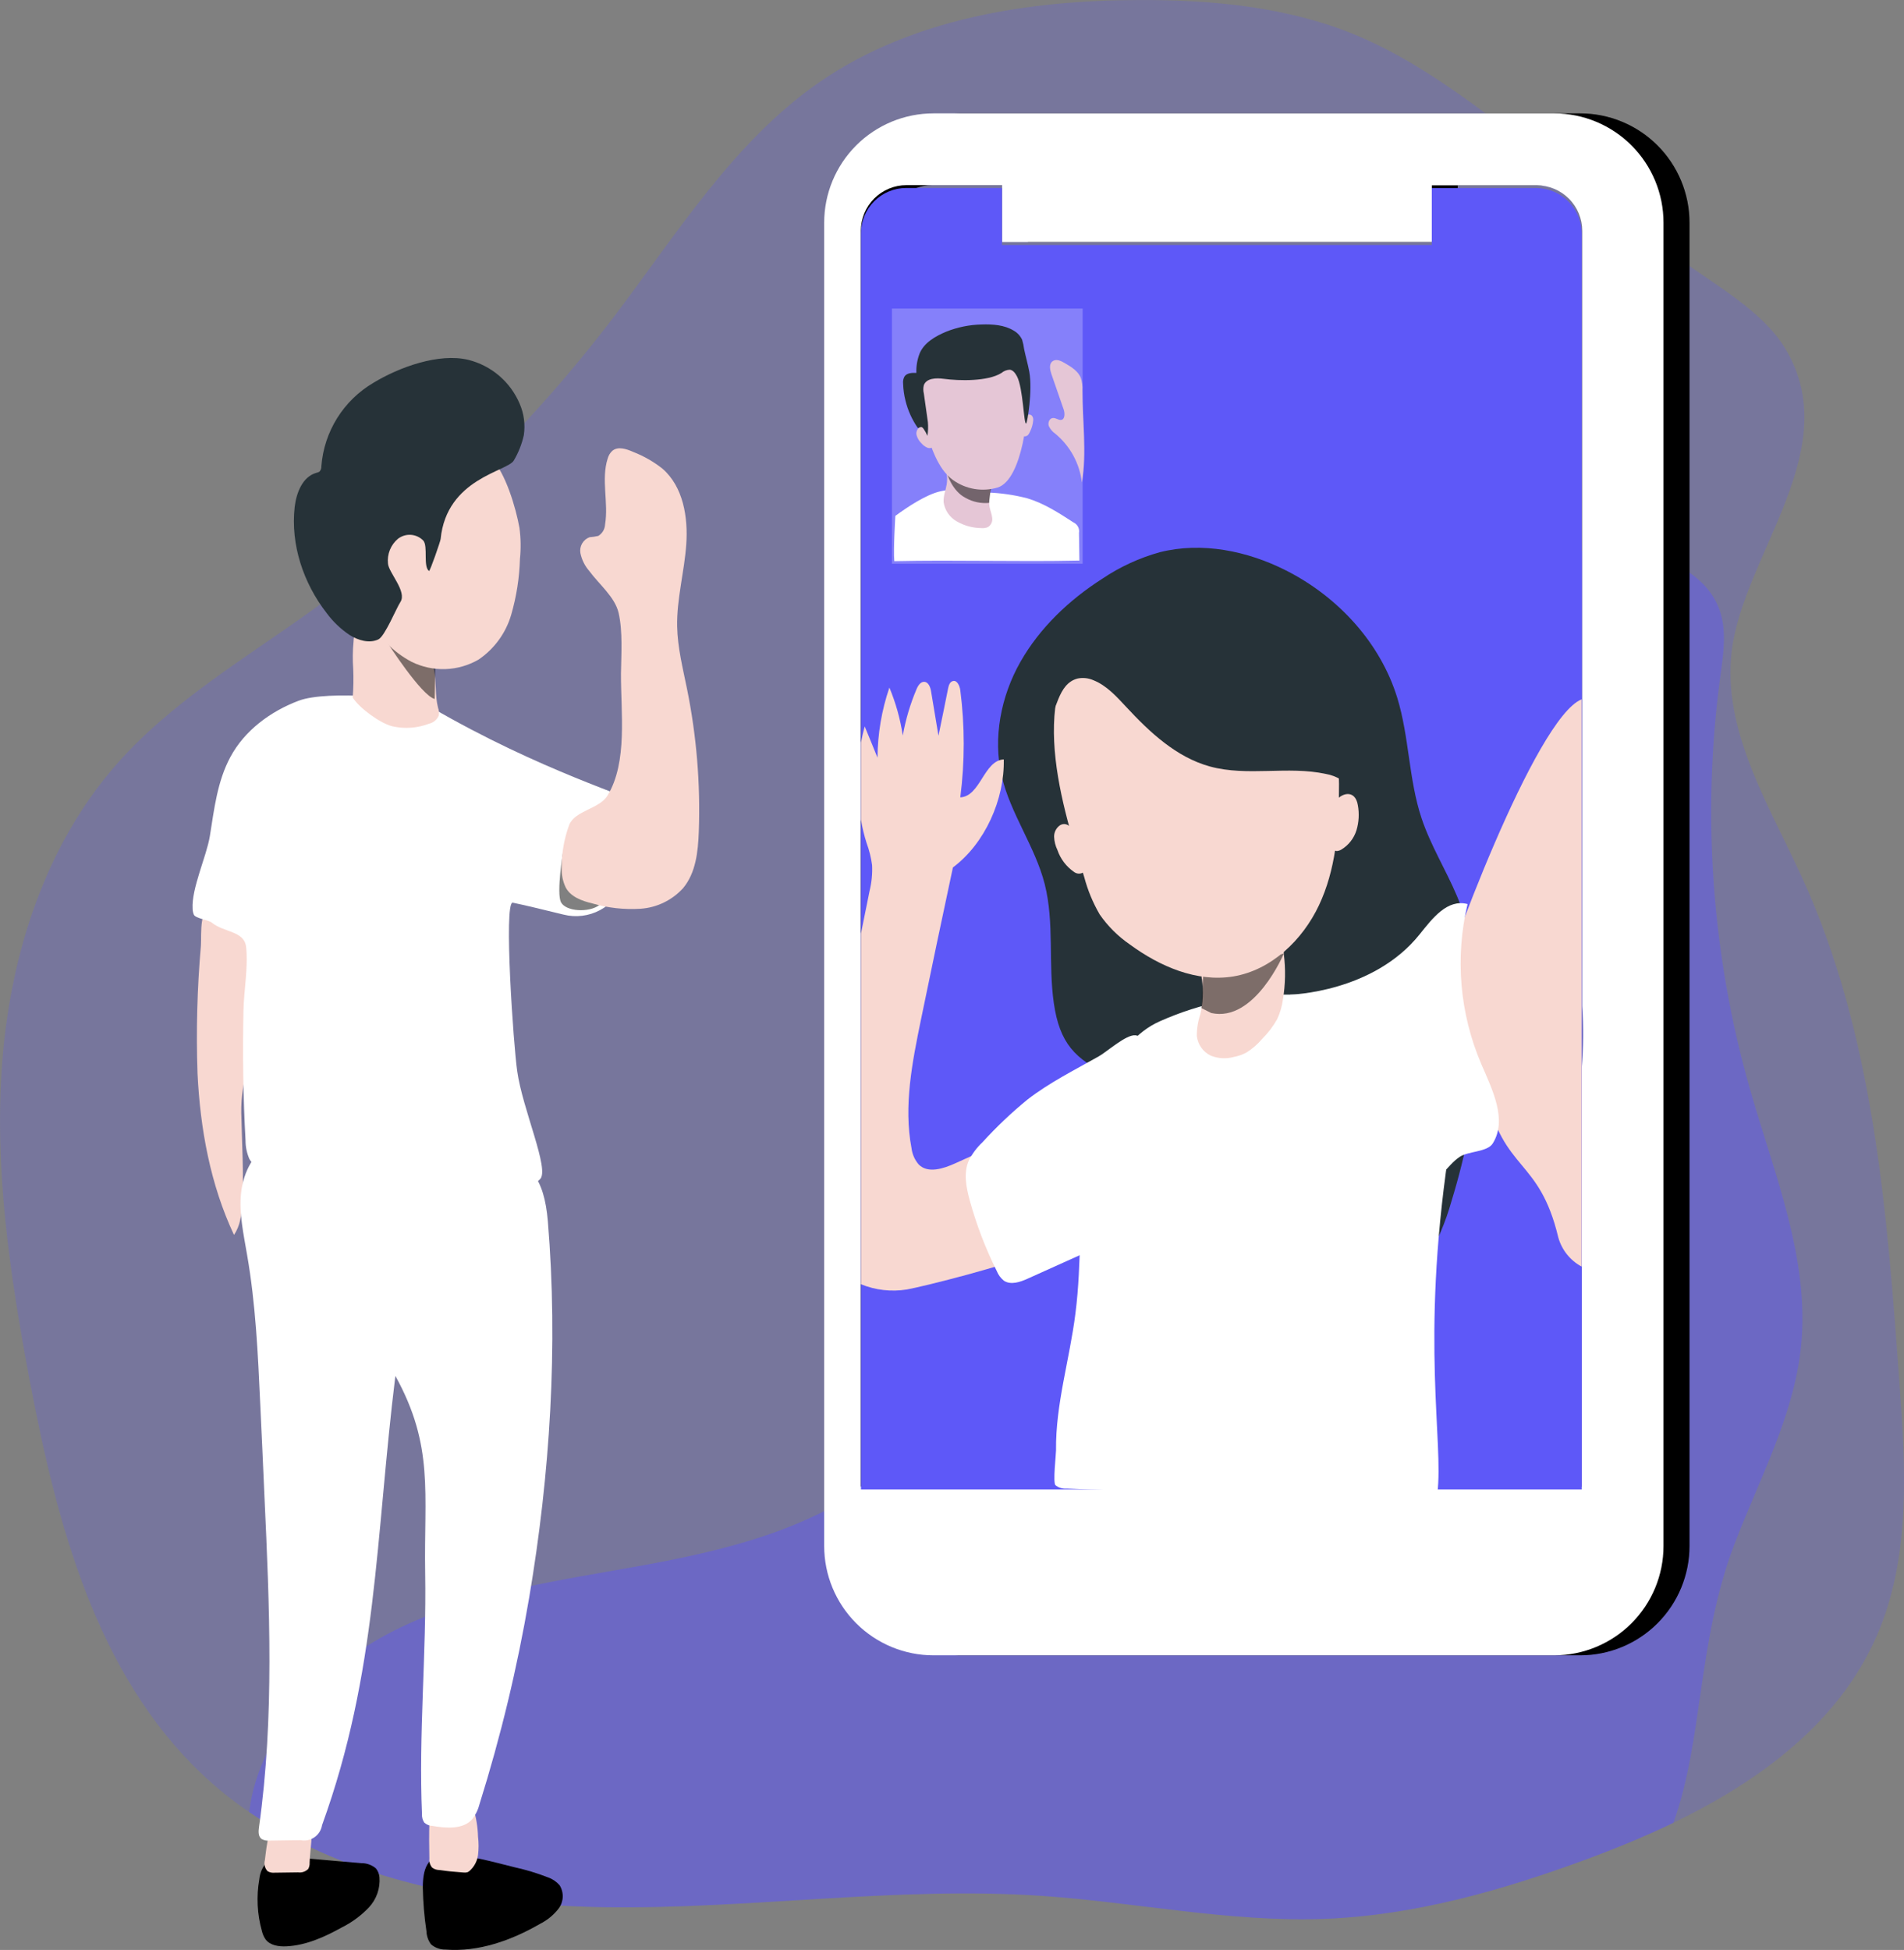 <svg width="459" height="470" viewBox="0 0 459 470" fill="none" xmlns="http://www.w3.org/2000/svg">
<rect x="0" y="0" width="459" height="470" fill="#808080" stroke="none"/>
<g clip-path="url(#clip0)">
<path opacity="0.24" d="M452.452 394.248C443.346 415.173 424.376 429.214 403.406 439.358C396.541 442.652 389.467 445.561 382.47 448.141C362.225 455.606 341.146 461.634 319.55 462.501C296.626 463.401 273.877 458.505 250.941 456.946C215.999 454.629 181.024 460.174 146.016 459.701C115.974 459.273 84.503 453.575 60.062 436.756C56.004 434.005 52.18 430.924 48.627 427.545C23.165 403.393 13.686 367.164 7.161 332.746C2.372 307.298 -1.473 281.4 0.57 255.589C2.613 229.779 10.94 203.804 28.032 184.295C41.136 169.353 58.547 159.045 74.727 147.451C102.454 127.638 127.06 103.793 147.73 76.706C163.108 56.506 176.828 34.055 197.798 19.618C219.888 4.5 247.678 0.076 274.492 0.01C292.265 -0.067 310.334 1.635 326.778 8.42C340.487 14.107 352.57 23.109 364.433 32.023C377.937 42.102 391.411 52.213 404.856 62.357C413.128 68.527 424.804 74.829 430.329 83.941C445.06 108.236 420.388 133.399 417.477 156.86C415.127 176.083 426.408 193.956 434.46 211.577C451.661 249.255 454.891 291.61 457.868 332.955C459.383 353.605 460.735 375.244 452.452 394.248Z" fill="#5E58F8"/>
<path opacity="0.44" d="M434.175 324.59C432.428 341.343 424.08 356.537 418.094 372.28C409.141 395.774 410.624 419.312 403.407 439.359C396.542 442.653 389.468 445.562 382.471 448.142C362.226 455.607 341.147 461.634 319.551 462.502C296.627 463.402 273.878 458.505 250.942 456.947C216 454.63 181.025 460.174 146.018 459.702C115.975 459.274 84.504 453.576 60.063 436.757C62.568 416.886 78.605 400.814 96.741 392.184C114.876 383.555 135.417 380.877 155.299 377.243C175.181 373.609 195.613 368.581 211.54 356.109C221.921 347.985 229.83 337.138 236.871 325.973C271.077 271.465 287.949 205.287 333.194 159.484C349.814 142.698 372.738 128.635 395.861 133.345C403.803 134.937 411.854 139.438 414.535 147.046C416.347 152.129 415.435 157.717 414.71 163.074C410.22 196.322 412.643 230.139 421.828 262.408C427.672 282.894 436.35 303.412 434.175 324.59Z" fill="#5E58F8"/>
<path d="M102.804 465.477C102.839 466.621 103.222 467.728 103.903 468.65C104.878 469.49 106.13 469.94 107.418 469.912C115.382 470.527 123.258 467.716 130.178 463.72C131.957 462.832 133.509 461.547 134.714 459.966C135.298 459.16 135.627 458.198 135.659 457.204C135.69 456.21 135.422 455.229 134.89 454.389C134.138 453.532 133.177 452.885 132.1 452.511C129.484 451.491 126.792 450.676 124.048 450.074C118.787 448.779 113.185 447.099 107.725 447.077C102.903 447.077 101.937 450.689 101.926 454.948C101.987 458.473 102.281 461.99 102.804 465.477Z" fill="black"/>
<path d="M64.446 448.702C63.345 449.867 62.664 451.366 62.513 452.961C61.78 457.116 61.994 461.383 63.139 465.444C63.304 466.163 63.602 466.844 64.018 467.453C65.116 468.924 67.203 469.22 69.038 469.133C73.794 468.902 78.265 466.871 82.417 464.566C84.823 463.367 87.004 461.762 88.865 459.823C89.792 458.851 90.504 457.694 90.955 456.429C91.405 455.164 91.584 453.817 91.479 452.478C91.412 451.699 91.114 450.957 90.623 450.348C89.631 449.506 88.365 449.056 87.064 449.086C82.67 448.68 78.276 448.35 73.882 447.933C70.872 447.703 67.028 446.407 64.446 448.702Z" fill="black"/>
<path d="M47.618 258.752C48.266 272.113 50.716 285.539 56.406 297.649C57.932 295.453 58.24 292.73 58.394 290.096C58.811 282.817 58.317 275.516 58.163 268.226C57.998 260.256 61.162 253.34 61.799 245.391C62.217 240.198 63.864 228.243 62.568 223.193C61.7 219.833 55.483 220.997 52.177 219.372C47.783 217.286 48.629 225.29 48.431 227.979C47.534 238.211 47.263 248.487 47.618 258.752Z" fill="#F8D8D1"/>
<path d="M380.933 27.325H231.257C224.266 27.325 217.56 30.101 212.616 35.043C207.672 39.984 204.895 46.686 204.895 53.674V372.643C204.895 379.631 207.672 386.333 212.616 391.274C217.56 396.215 224.266 398.991 231.257 398.991H380.933C387.925 398.991 394.63 396.215 399.574 391.274C404.518 386.333 407.296 379.631 407.296 372.643V53.663C407.293 46.677 404.514 39.978 399.57 35.039C394.627 30.1 387.923 27.325 380.933 27.325ZM387.523 257.533V358.316H213.748V55.606C213.748 54.164 214.032 52.737 214.584 51.405C215.136 50.073 215.945 48.862 216.965 47.843C217.985 46.824 219.196 46.015 220.529 45.463C221.862 44.911 223.29 44.627 224.733 44.627H247.8V58.318H351.417V44.671H376.682C379.595 44.671 382.389 45.828 384.449 47.887C386.509 49.946 387.666 52.738 387.666 55.65V242.504C387.997 247.51 387.946 252.535 387.513 257.533H387.523Z" fill="black"/>
<path d="M380.856 27.325H231.181C224.189 27.325 217.483 30.101 212.539 35.043C207.595 39.984 204.818 46.686 204.818 53.674V372.643C204.818 379.631 207.595 386.333 212.539 391.274C217.483 396.215 224.189 398.991 231.181 398.991H380.856C387.848 398.991 394.553 396.215 399.498 391.274C404.442 386.333 407.219 379.631 407.219 372.643V53.663C407.216 46.677 404.437 39.978 399.494 35.039C394.55 30.1 387.846 27.325 380.856 27.325ZM387.447 257.533V358.316H213.66V55.606C213.66 52.694 214.818 49.902 216.878 47.843C218.938 45.784 221.732 44.627 224.645 44.627H247.713V58.318H351.319V44.671H376.583C379.496 44.671 382.29 45.828 384.35 47.887C386.41 49.946 387.568 52.738 387.568 55.65V242.504C387.902 247.51 387.855 252.534 387.425 257.533H387.447Z" fill="url(#paint0_linear)"/>
<path d="M103.507 439.26C103.43 442.159 103.441 445.068 103.507 447.966C103.467 448.358 103.505 448.755 103.62 449.132C103.735 449.509 103.925 449.859 104.177 450.162C104.649 450.512 105.216 450.711 105.803 450.733C107.769 451.007 109.735 451.205 111.713 451.337C112.04 451.381 112.372 451.359 112.69 451.271C112.892 451.185 113.078 451.067 113.24 450.919C114.339 449.929 115.048 448.577 115.239 447.11C115.416 445.651 115.416 444.177 115.239 442.718C115.173 440.408 114.804 438.115 114.14 435.901C114.083 435.639 113.94 435.403 113.734 435.231C113.539 435.11 113.315 435.045 113.086 435.044C110.647 434.779 108.182 434.871 105.77 435.319C103.65 435.747 103.573 437.032 103.507 439.26Z" fill="#F8D8D1"/>
<path d="M63.853 448.372C63.722 448.834 63.714 449.322 63.829 449.788C63.945 450.254 64.18 450.682 64.512 451.029C65.028 451.324 65.624 451.447 66.215 451.381L71.872 451.304C72.315 451.365 72.767 451.322 73.191 451.177C73.614 451.032 73.998 450.79 74.311 450.469C74.563 450.002 74.678 449.473 74.64 448.943C74.717 445.99 75.552 441.928 74.882 439.063C74.453 437.24 74.585 437.46 72.542 437.251C71.257 437.053 69.948 437.087 68.675 437.35C64.655 438.492 64.314 444.936 63.853 448.372Z" fill="#F8D8D1"/>
<path d="M127.563 385.125C124.704 401.962 120.704 418.585 115.59 434.88C115.277 436.155 114.709 437.354 113.921 438.404C111.724 441.006 107.616 440.687 104.232 440.106C103.506 440.08 102.813 439.795 102.277 439.304C101.877 438.705 101.684 437.992 101.728 437.273C100.893 417.951 102.826 398.585 102.497 379.219C102.167 359.853 104.694 348.611 95.313 331.638C90.48 370.7 91.029 402.932 77.639 439.919C77.547 440.505 77.337 441.067 77.022 441.57C76.706 442.073 76.293 442.507 75.805 442.845C75.317 443.184 74.766 443.42 74.184 443.54C73.603 443.66 73.003 443.66 72.421 443.542L64.875 443.652C64.241 443.707 63.605 443.57 63.051 443.256C62.216 442.631 62.293 441.401 62.436 440.391C66.171 413.955 64.974 387.112 63.743 360.468C63.414 353.068 63.095 345.702 62.733 338.346C62.184 326.336 61.634 314.303 59.569 302.479C58.734 297.517 57.581 292.511 58.119 287.505C58.657 282.498 61.283 277.35 65.885 275.351C68.156 274.495 70.566 274.067 72.992 274.089C87.69 273.364 103.035 273.902 117.513 276.91C127.816 279.051 131.188 284.057 132.067 294.322C134.583 324.524 132.594 355.418 127.563 385.125Z" fill="white"/>
<path d="M374.716 27.325H225.051C218.059 27.325 211.354 30.101 206.41 35.043C201.466 39.984 198.688 46.686 198.688 53.674V372.643C198.688 379.631 201.466 386.333 206.41 391.274C211.354 396.215 218.059 398.991 225.051 398.991H374.716C381.698 398.977 388.389 396.194 393.322 391.254C398.254 386.315 401.024 379.621 401.024 372.643V53.663C401.021 46.686 398.25 39.995 393.318 35.058C388.386 30.121 381.696 27.34 374.716 27.325ZM381.306 257.533V358.316H207.531V55.606C207.531 52.694 208.688 49.902 210.748 47.843C212.808 45.784 215.602 44.627 218.516 44.627H241.583V58.318H345.189V44.671H370.454C373.367 44.671 376.161 45.828 378.221 47.887C380.281 49.946 381.438 52.738 381.438 55.65V242.504C381.777 247.51 381.733 252.534 381.306 257.533Z" fill="white"/>
<path d="M381.306 56.287V359.007H207.553V56.287C207.544 54.848 207.82 53.422 208.365 52.09C208.91 50.759 209.713 49.548 210.728 48.528C211.742 47.507 212.949 46.698 214.278 46.145C215.607 45.593 217.032 45.308 218.472 45.308H241.539V59.064H345.167V45.33H370.432C373.322 45.359 376.085 46.526 378.12 48.577C380.156 50.627 381.301 53.398 381.306 56.287Z" fill="#5E58F8"/>
<path d="M356.734 254.789C355.671 266.545 353.393 278.16 349.935 289.448C349.214 292.024 348.326 294.551 347.276 297.012C346.416 299.06 345.261 300.972 343.849 302.688C337.874 309.934 327.043 311.624 318.145 308.506C317.409 308.232 316.684 307.936 315.948 307.606C306.754 303.358 300.274 294.597 296.396 285.199C294.792 281.313 293.54 277.196 291.145 273.749C286.092 266.349 276.964 263.154 268.726 259.674C268.265 259.477 267.825 259.279 267.397 259.07C259.158 255.393 255.435 251.385 254.051 241.812C252.667 232.239 254.215 222.49 251.854 213.103C249.525 204.002 243.582 196.142 241.462 187.008C239.342 177.873 241.287 167.828 245.977 159.561C250.667 151.295 257.763 144.587 265.749 139.482C269.994 136.626 274.671 134.472 279.601 133.103C289.728 130.545 300.691 132.774 310.017 137.495C322.506 143.807 332.766 154.895 336.852 168.234C339.741 177.665 339.576 187.853 342.696 197.218C344.893 203.805 348.551 209.623 351.231 215.969C354.325 223.37 356.18 231.229 356.723 239.232C357.138 244.409 357.141 249.611 356.734 254.789Z" fill="#263238"/>
<path d="M328.141 199.589C328.141 204.189 327.262 208.789 327.746 213.356C328.317 218.845 330.854 224.027 332.513 229.363C334.172 234.698 334.853 240.824 331.931 245.578C330.301 247.981 328.173 250.007 325.692 251.517C316.223 257.929 303.898 261.595 293.265 257.402C290.036 256.117 287.103 254.174 283.906 252.78C280.71 251.385 277.415 250.584 274.537 248.74C269.165 245.336 266.331 239.057 264.815 232.887C263.299 226.717 262.827 220.283 260.696 214.3C258.137 207.131 253.194 200.226 254.292 192.694C255.182 186.557 260.136 181.573 265.848 179.147C271.56 176.721 277.931 176.457 284.148 176.71C295.012 177.104 305.712 179.486 315.718 183.736C323.78 187.15 328.13 189.62 328.141 199.589Z" fill="url(#paint1_linear)"/>
<path d="M255.566 198.897C255.108 199.206 254.735 199.626 254.482 200.117C254.228 200.608 254.103 201.155 254.116 201.708C254.164 202.812 254.437 203.896 254.918 204.891C255.652 207.043 257.062 208.899 258.938 210.183C259.263 210.426 259.654 210.562 260.059 210.574C260.464 210.586 260.863 210.472 261.201 210.249C261.383 210.023 261.515 209.762 261.588 209.482C261.662 209.202 261.676 208.91 261.63 208.624C261.509 206.428 259.081 196.899 255.566 198.897Z" fill="#F8D8D1"/>
<path d="M327.339 194.1C327.704 196.099 327.591 198.157 327.01 200.105C326.411 202.062 325.108 203.728 323.352 204.782C323.019 204.985 322.642 205.105 322.253 205.133C321.934 205.097 321.63 204.976 321.373 204.783C321.116 204.59 320.916 204.332 320.793 204.035C320.541 203.453 320.413 202.825 320.419 202.191C320.298 199.721 320.068 195.9 321.518 193.682C323.198 190.96 326.713 190.147 327.339 194.1Z" fill="#F8D8D1"/>
<path d="M279.633 246.149C289.528 241.748 300.265 239.56 311.093 239.737C314.572 239.737 318.039 240.153 321.419 240.978C326.977 242.431 332.028 245.386 336.017 249.519C338.496 252.19 340.66 255.137 342.465 258.302C344.344 261.325 345.891 264.542 347.078 267.897C348.177 271.256 349.66 274.781 349.155 278.272C342.465 323.734 348.056 347.436 346.507 359.908C317.585 358.81 286.092 360.094 257.148 358.81C256.177 358.89 255.211 358.6 254.446 357.997C253.787 357.328 254.589 350.554 254.578 349.61C254.446 338.467 257.873 327.653 259.257 316.576C260.85 304.192 259.982 291.578 261.608 279.249C263.233 266.92 268.22 251.188 279.633 246.149Z" fill="white"/>
<path d="M289.366 244.48C288.788 246.169 288.502 247.943 288.52 249.728C288.635 250.734 289.004 251.695 289.592 252.521C290.18 253.346 290.967 254.01 291.881 254.448C293.628 255.148 295.555 255.263 297.373 254.778C298.468 254.578 299.525 254.208 300.504 253.68C301.928 252.786 303.203 251.675 304.283 250.386C305.701 248.987 306.913 247.394 307.886 245.655C308.591 244.147 309.062 242.54 309.281 240.89C309.878 237.26 309.948 233.562 309.489 229.911C309.491 229.358 309.371 228.812 309.14 228.309C308.909 227.807 308.571 227.361 308.149 227.002C307.333 226.608 306.404 226.51 305.524 226.728C301.207 227.299 296.736 228.221 293.441 231.119C292.43 232.008 291.387 232.909 290.409 233.82C290.096 234.097 289.868 234.459 289.753 234.862C289.638 235.264 289.641 235.691 289.761 236.092C290.112 238.89 289.978 241.727 289.366 244.48Z" fill="#F8D8D1"/>
<path opacity="0.5" d="M309.5 229.824C309.5 229.824 302.481 246.522 292.002 244.173L289.64 242.987L290.036 235.126L309.5 229.824Z" fill="url(#paint2_linear)"/>
<path d="M154.256 198.041C153.426 203.009 152.15 207.892 150.444 212.631C149.423 215.518 147.36 217.92 144.66 219.366C141.959 220.812 138.816 221.198 135.846 220.448C130.87 219.218 125.872 218.033 123.587 217.572C121.39 217.572 123.807 252.275 124.685 258.192C125.96 267.37 132.594 281.982 130.178 284.233C124.872 289.086 118.93 293.729 112.328 296.233C109.233 297.488 105.935 298.165 102.596 298.231C93.314 298.373 84.68 293.4 76.617 289.382C72.223 287.186 67.763 284.881 63.436 282.378C62.082 281.711 60.941 280.681 60.14 279.403C59.513 277.989 59.191 276.459 59.196 274.912C58.613 264.472 58.471 254.053 58.69 243.58C58.8 238.65 59.855 233.172 59.338 228.309C58.91 224.323 54.044 224.828 51.034 222.369C50.199 221.711 47.113 221.381 46.717 220.448C46.546 220.006 46.449 219.539 46.432 219.065C46.135 214.135 49.804 206.407 50.595 201.499C51.616 195.154 52.374 188.325 55.538 182.462C58.976 176.073 65.149 171.484 72.015 168.893C78.88 166.302 99.882 168.125 103.87 170.452C130.233 185.822 153.3 192.508 153.97 193.704C154.539 195.079 154.64 196.603 154.256 198.041Z" fill="white"/>
<path opacity="0.5" d="M135.769 205.078C135.769 205.078 134.066 215.288 135.253 217.495C136.439 219.701 141.898 220.053 144.447 218.175C146.995 216.298 135.769 205.078 135.769 205.078Z" fill="url(#paint3_linear)"/>
<path d="M146.49 191.706C144.546 195 138.658 195.318 137.219 198.82C135.995 202.149 135.381 205.671 135.406 209.217C135.348 210.818 135.671 212.41 136.351 213.861C137.526 216.155 140.273 217.154 142.766 217.747C146.529 218.843 150.453 219.281 154.366 219.043C158.314 218.784 162.007 217.005 164.669 214.08C167.745 210.392 168.283 205.298 168.459 200.467C168.874 188.93 167.923 177.385 165.625 166.072C164.614 161.076 163.34 156.092 163.241 150.998C163.109 144.411 164.977 137.824 165.438 131.237C165.9 124.65 164.702 117.305 159.693 112.958C157.549 111.267 155.165 109.905 152.619 108.918C150.994 108.193 148.928 107.523 147.588 108.687C147.057 109.191 146.676 109.834 146.49 110.542C144.875 115.614 146.743 121.17 145.864 126.417C145.838 126.976 145.676 127.519 145.39 128C145.105 128.48 144.705 128.883 144.227 129.173C143.533 129.33 142.828 129.436 142.118 129.491C141.359 129.772 140.723 130.311 140.321 131.014C139.92 131.716 139.778 132.537 139.921 133.334C140.25 134.924 140.984 136.403 142.052 137.626C144.403 140.821 148.247 143.906 149.126 147.726C150.159 152.228 149.763 157.761 149.697 162.361C149.653 171.725 151.345 183.615 146.49 191.706Z" fill="#F8D8D1"/>
<path d="M105.594 170.562C105.814 171.17 105.878 171.822 105.781 172.461C105.574 172.953 105.253 173.389 104.844 173.732C104.435 174.076 103.951 174.317 103.43 174.437C100.609 175.513 97.532 175.731 94.588 175.063C91.666 174.349 86.624 170.672 85.031 168.136C85.207 165.845 85.247 163.547 85.152 161.252C84.992 159.058 85.018 156.855 85.229 154.665C85.269 152.971 85.934 151.353 87.096 150.12C89.293 148.221 92.589 149.198 95.28 150.274C97.751 151.262 100.421 152.469 101.618 154.808C102.716 156.938 104.177 159.287 104.628 161.483C105.243 164.458 104.825 167.532 105.594 170.562Z" fill="#F8D8D1"/>
<path opacity="0.5" d="M93.369 154.863C93.369 154.863 101.541 167.631 104.782 168.476L104.946 159.968L93.369 154.863Z" fill="url(#paint4_linear)"/>
<path d="M125.224 127.23C125.561 129.715 125.601 132.233 125.345 134.728C125.212 139.282 124.504 143.801 123.236 148.177C121.948 152.587 119.163 156.41 115.36 158.99C112.927 160.395 110.185 161.18 107.377 161.276C104.568 161.372 101.78 160.775 99.256 159.539C94.874 157.228 91.308 153.626 89.043 149.221C86.777 144.816 85.921 139.822 86.591 134.915C87.283 130.809 89.249 127.054 91.326 123.442C94.192 118.458 97.466 113.463 102.31 110.389C106.704 107.633 114.393 106.162 118.38 110.389C121.906 113.957 124.378 122.498 125.224 127.23Z" fill="#F8D8D1"/>
<path d="M112.877 86.73C115.629 87.414 118.184 88.729 120.339 90.572C122.493 92.415 124.188 94.734 125.29 97.346C126.319 99.722 126.662 102.339 126.278 104.899C125.805 107.033 124.996 109.078 123.884 110.96C122.445 113.649 107.67 115.219 106.22 129.941C106.22 130.315 103.65 137.78 103.419 137.626C101.958 136.528 103.222 131.731 102.057 130.315C101.275 129.5 100.219 129.003 99.092 128.918C97.965 128.833 96.846 129.166 95.95 129.854C95.083 130.578 94.409 131.505 93.987 132.553C93.566 133.601 93.41 134.736 93.533 135.859C93.709 138.054 98.18 142.6 96.521 145.114C95.555 146.563 92.786 153.369 91.216 154.116C89.019 155.159 86.294 154.347 84.218 153.018C82.101 151.587 80.244 149.805 78.726 147.748C73.135 140.547 70.026 131.281 71.037 122.212C71.443 118.787 72.926 114.901 76.266 113.968C76.545 113.917 76.81 113.808 77.046 113.649C77.354 113.291 77.508 112.825 77.474 112.354C77.79 108.248 79.094 104.279 81.274 100.785C83.454 97.291 86.446 94.375 89.996 92.285C96.159 88.531 105.77 85.017 112.877 86.73Z" fill="#263238"/>
<path d="M261.366 211.369C262.201 214.543 263.461 217.589 265.112 220.426C267.082 223.264 269.554 225.72 272.406 227.672C279.6 232.952 288.498 236.795 297.297 235.357C306.502 233.831 314.026 226.574 317.98 218.175C321.935 209.777 322.803 200.171 322.781 190.85C322.915 185.697 322.354 180.549 321.111 175.546C317.937 164.106 308.962 154.852 298.384 149.472C293.346 146.784 287.784 145.218 282.083 144.883C276.332 144.56 270.644 146.219 265.969 149.582C246.526 164.348 255.38 192.112 261.366 211.369Z" fill="#F8D8D1"/>
<path d="M259.795 163.546C261.087 163.288 262.427 163.437 263.629 163.975C266.771 165.237 269.121 167.85 271.428 170.32C277.14 176.479 283.577 182.528 291.672 184.746C300.713 187.227 310.478 184.559 319.628 186.546C320.9 186.766 322.119 187.225 323.22 187.897C324.538 188.775 325.494 190.092 326.768 191.059C328.042 192.025 329.943 192.475 331.162 191.443C331.601 190.962 331.927 190.389 332.117 189.766C332.307 189.143 332.356 188.486 332.26 187.842C332.019 182.023 329.789 176.49 327.526 171.122C324.286 163.437 320.749 155.653 314.762 149.878C307.82 143.203 298.856 137.011 289.256 137.011L269.616 140.755C263.255 144.049 258.884 150.252 253.666 155.181C251.764 156.774 250.053 158.583 248.569 160.571C246.894 163.454 245.976 166.713 245.9 170.046C245.757 171.956 245.581 175.173 247.559 176.314C249.151 177.237 251.052 176.15 252.117 174.909C254.907 171.616 254.852 164.798 259.795 163.546Z" fill="#263238"/>
<path d="M268.759 263.023C267.394 268.809 265.451 274.444 262.959 279.842C260.455 284.815 253.589 299.79 248.624 302.26C243.286 304.862 223.041 310.011 218.614 310.812C214.881 311.414 211.054 310.977 207.553 309.549V225.015L209.618 214.794C210.128 212.742 210.335 210.626 210.233 208.514C209.987 206.681 209.537 204.88 208.893 203.146C208.315 201.321 207.867 199.457 207.553 197.569V178.993C207.806 177.698 208.091 176.391 208.454 175.085C209.475 177.588 210.53 180.091 211.54 182.627C211.579 176.878 212.547 171.172 214.407 165.731C215.953 169.438 217.037 173.321 217.637 177.292C218.314 173.469 219.419 169.735 220.932 166.159C221.295 165.259 221.954 164.238 222.898 164.348C223.843 164.458 224.304 165.654 224.458 166.664C225.04 170.221 225.655 173.779 226.238 177.336C227.029 173.482 227.83 169.651 228.588 165.797C228.731 165.149 228.995 164.348 229.687 164.172C230.697 163.843 231.356 165.27 231.499 166.368C232.603 174.94 232.603 183.618 231.499 192.189C236.354 191.97 237.156 183.297 241.979 183.044C242.198 192.651 237.453 203.322 229.72 209.085C227.105 221.293 224.542 233.498 222.031 245.699C219.933 255.931 217.791 266.558 219.746 276.779C219.925 278.23 220.533 279.594 221.492 280.698C223.689 282.894 227.402 281.708 230.28 280.402C243.088 274.62 255.914 268.827 268.759 263.023Z" fill="#F8D8D1"/>
<path d="M247.68 265.043C243.823 268.199 240.203 271.633 236.849 275.319C235.502 276.579 234.387 278.065 233.553 279.71C232.235 282.718 232.916 286.198 233.784 289.36C235.4 295.229 237.581 300.928 240.298 306.377C240.663 307.282 241.253 308.079 242.011 308.693C243.67 309.791 245.911 309.033 247.745 308.199L260.081 302.644C261.838 301.914 263.532 301.04 265.145 300.031C268.586 297.564 271.378 294.303 273.284 290.524C278.872 280.276 280.625 268.374 278.228 256.952C277.777 254.756 276.481 249.816 273.691 249.541C271.494 249.321 266.87 253.493 264.903 254.602C259.092 257.896 253.018 260.904 247.68 265.043Z" fill="white"/>
<path d="M375.66 298.264C376.075 299.753 376.787 301.144 377.754 302.351C378.72 303.559 379.921 304.558 381.284 305.29V168.564C370.223 172.955 348.331 231.789 345.53 243.349C341.575 259.817 354.669 247.532 358.173 263.264C362.49 282.641 371.036 278.93 375.66 298.264Z" fill="#F8D8D1"/>
<path d="M342.212 225.235C345.365 221.293 348.913 216.628 353.79 217.912C350.73 230.778 351.885 244.286 357.085 256.447C359.755 262.638 363.434 269.895 359.854 275.615C358.546 277.701 353.955 277.459 351.901 278.832C348.605 281.027 347.309 285.056 343.333 284.475C339.356 283.893 336.303 280.424 333.732 277.218C327.394 269.302 309.116 250.869 311.082 239.737C311.093 239.737 330.975 239.265 342.212 225.235Z" fill="white"/>
<path opacity="0.24" d="M260.993 74.368H215.022V135.881H260.993V74.368Z" fill="white"/>
<path d="M215.846 124.342C215.846 124.342 215.341 132.368 215.594 135.255C230.544 134.926 245.252 135.431 260.213 135.112L260.114 128.459C260.203 127.949 260.121 127.424 259.881 126.966C259.64 126.507 259.255 126.141 258.785 125.923C255.27 123.64 251.689 121.323 247.68 120.116C244.473 119.28 241.183 118.809 237.87 118.71C234.3 118.469 230.181 117.613 226.688 118.425C223.195 119.237 218.812 122.169 215.846 124.342Z" fill="white"/>
<path d="M228.226 116.723C227.984 118.194 227.358 119.622 227.49 121.115C227.638 122.064 227.999 122.967 228.547 123.756C229.095 124.546 229.815 125.2 230.653 125.671C232.444 126.706 234.472 127.262 236.541 127.285C237.066 127.337 237.595 127.27 238.09 127.087C238.483 126.868 238.799 126.533 238.995 126.129C239.192 125.724 239.259 125.269 239.188 124.825C239.111 123.947 238.727 123.091 238.562 122.202C238.024 119.281 239.902 116.218 238.474 113.496C237.586 112.059 236.203 110.997 234.586 110.509C232.926 110.005 231.202 109.739 229.467 109.719C227.27 109.62 227.039 110.564 227.666 112.156C228.255 113.602 228.448 115.178 228.226 116.723Z" fill="url(#paint5_linear)"/>
<path opacity="0.5" d="M228.303 114.132C228.303 114.132 229.511 118.348 232.773 120.006C234.498 120.979 236.48 121.401 238.452 121.213C238.452 121.213 238.705 117.645 239.287 116.822C239.869 115.999 228.303 114.132 228.303 114.132Z" fill="url(#paint6_linear)"/>
<path d="M247.877 99.948C248.024 99.911 248.179 99.91 248.326 99.946C248.474 99.983 248.61 100.055 248.723 100.157C248.863 100.316 248.966 100.503 249.027 100.706C249.088 100.908 249.104 101.122 249.074 101.331C248.993 102.276 248.732 103.196 248.306 104.043C248.097 104.526 247.811 105.053 247.295 105.141C247.224 105.171 247.147 105.186 247.07 105.186C246.992 105.186 246.916 105.171 246.845 105.141C246.504 104.965 246.493 104.493 246.526 104.109L246.702 101.771C246.723 101.391 246.843 101.024 247.049 100.704C247.255 100.385 247.54 100.124 247.877 99.948Z" fill="url(#paint7_linear)"/>
<path d="M224.755 104.274C224.404 103.824 223.985 103.431 223.514 103.11C223.274 102.949 223.001 102.846 222.715 102.808C222.43 102.77 222.139 102.798 221.866 102.89C221.51 103.074 221.228 103.373 221.064 103.738C220.901 104.103 220.866 104.512 220.965 104.899C221.179 105.671 221.605 106.367 222.195 106.909C222.547 107.321 222.986 107.651 223.481 107.875C223.728 107.99 224.003 108.034 224.274 108.003C224.546 107.972 224.803 107.867 225.018 107.699C225.247 107.431 225.39 107.1 225.429 106.75C225.468 106.4 225.402 106.046 225.238 105.734C224.907 105.114 224.639 104.463 224.436 103.791" fill="url(#paint8_linear)"/>
<path d="M229.72 115.691C231.257 116.797 233.028 117.537 234.896 117.853C236.764 118.169 238.679 118.053 240.496 117.514C246.559 115.603 248.108 98.85 247.581 95.238C247.053 91.626 246.328 88.267 243.187 86.532C239.628 84.578 235.234 85.434 231.29 86.445C228.16 87.224 224.7 88.245 222.997 90.957C220.8 94.25 221.69 99.597 222.997 103.187C224.392 107.435 225.919 112.914 229.72 115.691Z" fill="url(#paint9_linear)"/>
<path d="M218.285 96.567C217.946 95.227 217.755 93.853 217.714 92.472C217.639 91.872 217.758 91.264 218.054 90.737C218.636 89.881 219.866 89.837 220.91 89.881C220.85 88.277 221.119 86.678 221.701 85.182C222.799 82.558 225.567 81.01 228.083 79.956C230.807 78.864 233.706 78.272 236.64 78.211C239.309 78.123 242.132 78.31 244.395 79.704C245.279 80.207 245.982 80.975 246.405 81.9C246.633 82.638 246.795 83.394 246.888 84.161C247.284 86.071 247.789 87.718 248.141 89.65C248.954 94.174 247.668 101.913 247.372 102.078C246.801 102.374 246.658 93.57 245.175 90.737C244.79 90.013 244.263 89.222 243.45 89.112C242.703 89.138 241.986 89.416 241.418 89.903C238.123 91.956 231.334 91.824 227.49 91.308C225.688 91.067 223.349 91.132 222.711 92.834C222.546 93.494 222.546 94.184 222.711 94.843L223.689 101.76C223.784 102.858 223.747 103.964 223.579 105.053C223.332 104.471 223.027 103.916 222.668 103.395C222.492 103.176 222.382 102.989 222.118 102.934C221.855 102.879 221.305 103.231 221.262 103.154C219.87 101.161 218.86 98.928 218.285 96.567Z" fill="#263238"/>
<path d="M254.435 104.57C253.749 104.099 253.199 103.455 252.842 102.704C252.567 101.924 252.952 100.859 253.776 100.761C254.6 100.662 255.237 101.408 255.973 101.178C256.709 100.947 256.731 99.619 256.434 98.741L253.479 90.21C253.106 89.112 252.831 87.773 253.721 87.092C254.611 86.412 255.742 86.972 256.654 87.499C258.224 88.41 259.949 89.453 260.575 91.154C260.877 92.1 261 93.095 260.938 94.086C260.938 101.211 262.036 109.302 260.817 116.306C260.274 111.721 257.989 107.52 254.435 104.57Z" fill="url(#paint10_linear)"/>
<path d="M254.545 49.875C257.238 49.875 259.422 47.511 259.422 44.595C259.422 41.678 257.238 39.314 254.545 39.314C251.851 39.314 249.668 41.678 249.668 44.595C249.668 47.511 251.851 49.875 254.545 49.875Z" fill="white"/>
<path d="M381.801 359.008H207.553V364.596H381.801V359.008Z" fill="url(#paint11_linear)"/>
<path opacity="0.24" d="M321.517 378.626C321.52 379.365 321.377 380.097 321.095 380.781C320.814 381.464 320.4 382.085 319.877 382.607C319.354 383.13 318.733 383.544 318.049 383.825C317.365 384.107 316.633 384.25 315.893 384.247H262.267C261.51 384.281 260.753 384.16 260.044 383.894C259.334 383.627 258.686 383.22 258.138 382.696C257.591 382.172 257.155 381.543 256.857 380.847C256.559 380.15 256.406 379.4 256.406 378.643C256.406 377.885 256.559 377.135 256.857 376.438C257.155 375.742 257.591 375.113 258.138 374.589C258.686 374.065 259.334 373.658 260.044 373.391C260.753 373.125 261.51 373.004 262.267 373.038H315.893C316.63 373.035 317.36 373.177 318.041 373.457C318.723 373.736 319.343 374.147 319.865 374.666C320.387 375.185 320.802 375.802 321.086 376.482C321.369 377.161 321.516 377.89 321.517 378.626Z" fill="white"/>
<path d="M321.518 378.626C321.521 379.365 321.377 380.097 321.095 380.781C320.814 381.464 320.4 382.085 319.877 382.607C319.354 383.13 318.733 383.544 318.049 383.825C317.366 384.107 316.633 384.25 315.894 384.247H312.73C313.487 384.281 314.243 384.16 314.953 383.894C315.663 383.627 316.311 383.22 316.859 382.696C317.406 382.172 317.842 381.543 318.14 380.847C318.438 380.15 318.591 379.4 318.591 378.643C318.591 377.885 318.438 377.135 318.14 376.438C317.842 375.742 317.406 375.113 316.859 374.589C316.311 374.065 315.663 373.658 314.953 373.391C314.243 373.125 313.487 373.004 312.73 373.038H315.894C316.63 373.035 317.36 373.177 318.042 373.457C318.723 373.736 319.343 374.147 319.865 374.666C320.388 375.185 320.802 375.802 321.086 376.482C321.369 377.161 321.516 377.89 321.518 378.626Z" fill="url(#paint12_linear)"/>
<path opacity="0.5" d="M99.915 134.926C100.039 134.327 99.921 133.703 99.586 133.191C99.458 133.056 99.303 132.949 99.132 132.876C98.962 132.803 98.778 132.765 98.592 132.765C98.406 132.765 98.222 132.803 98.051 132.876C97.88 132.949 97.726 133.056 97.598 133.191C97.415 133.409 97.28 133.664 97.202 133.937C97.019 134.654 96.959 135.397 97.026 136.133C97.018 137.068 97.237 137.991 97.664 138.823C97.882 139.238 98.216 139.58 98.626 139.808C99.035 140.036 99.503 140.14 99.97 140.107C100.206 140.096 100.434 140.023 100.633 139.897C100.832 139.771 100.995 139.595 101.106 139.387C101.216 139.179 101.271 138.946 101.265 138.71C101.258 138.475 101.191 138.245 101.069 138.043C100.838 137.626 100.234 137.495 99.97 137.022C99.742 136.345 99.723 135.614 99.915 134.926Z" fill="url(#paint13_linear)"/>
<path opacity="0.5" d="M59.295 228.265L62.217 185.449C62.217 185.449 57.823 186.81 55.406 193.276C52.989 199.743 46.618 220.36 46.618 220.36L59.295 228.265Z" fill="url(#paint14_linear)"/>
<path opacity="0.5" d="M130.09 284.2C124.784 289.053 118.842 293.697 112.24 296.2L107.286 249.739C106.526 242.558 106.629 235.312 107.594 228.155L110.054 210.008L123.554 217.583C121.357 217.583 123.774 252.286 124.653 258.203C125.883 267.337 132.518 281.928 130.09 284.2Z" fill="url(#paint15_linear)"/>
<path d="M95.258 331.66C90.425 370.722 90.974 402.954 77.584 439.941L75.804 442.806L72.366 443.564C72.366 443.564 77.364 405.633 77.859 398.991C78.353 392.349 85.251 322.197 85.251 322.197L95.258 331.66Z" fill="url(#paint16_linear)"/>
</g>
<defs>
<linearGradient id="paint0_linear" x1="351.978" y1="213.389" x2="746.312" y2="215.433" gradientUnits="userSpaceOnUse">
<stop stop-color="#010101" stop-opacity="0"/>
<stop offset="0.95" stop-color="#010101"/>
</linearGradient>
<linearGradient id="paint1_linear" x1="25066.2" y1="14406.6" x2="34403.4" y2="33806.6" gradientUnits="userSpaceOnUse">
<stop stop-color="#010101" stop-opacity="0"/>
<stop offset="0.95" stop-color="#010101"/>
</linearGradient>
<linearGradient id="paint2_linear" x1="6701.86" y1="3541.66" x2="6811.35" y2="2859.59" gradientUnits="userSpaceOnUse">
<stop stop-color="#010101" stop-opacity="0"/>
<stop offset="0.95" stop-color="#010101"/>
</linearGradient>
<linearGradient id="paint3_linear" x1="1906.87" y1="3122.9" x2="1964.6" y2="3008.05" gradientUnits="userSpaceOnUse">
<stop stop-color="#010101" stop-opacity="0"/>
<stop offset="0.95" stop-color="#010101"/>
</linearGradient>
<linearGradient id="paint4_linear" x1="1760.1" y1="2269.15" x2="1720.5" y2="1867.27" gradientUnits="userSpaceOnUse">
<stop stop-color="#010101" stop-opacity="0"/>
<stop offset="0.95" stop-color="#010101"/>
</linearGradient>
<linearGradient id="paint5_linear" x1="3074.33" y1="2043.64" x2="3227.25" y2="2073.74" gradientUnits="userSpaceOnUse">
<stop stop-color="#E5C6D6"/>
<stop offset="0.42" stop-color="#EAD4D0"/>
<stop offset="1" stop-color="#F0E9CB"/>
</linearGradient>
<linearGradient id="paint6_linear" x1="3158.05" y1="926.539" x2="3151.95" y2="795.839" gradientUnits="userSpaceOnUse">
<stop stop-color="#010101" stop-opacity="0"/>
<stop offset="0.95" stop-color="#010101"/>
</linearGradient>
<linearGradient id="paint7_linear" x1="960.526" y1="603.577" x2="966.552" y2="603.577" gradientUnits="userSpaceOnUse">
<stop stop-color="#E5C6D6"/>
<stop offset="0.42" stop-color="#EAD4D0"/>
<stop offset="1" stop-color="#F0E9CB"/>
</linearGradient>
<linearGradient id="paint8_linear" x1="1371.53" y1="615.514" x2="1390.1" y2="615.514" gradientUnits="userSpaceOnUse">
<stop stop-color="#E5C6D6"/>
<stop offset="0.42" stop-color="#EAD4D0"/>
<stop offset="1" stop-color="#F0E9CB"/>
</linearGradient>
<linearGradient id="paint9_linear" x1="6846.11" y1="3183.56" x2="7462.64" y2="3183.56" gradientUnits="userSpaceOnUse">
<stop stop-color="#E5C6D6"/>
<stop offset="0.42" stop-color="#EAD4D0"/>
<stop offset="1" stop-color="#F0E9CB"/>
</linearGradient>
<linearGradient id="paint10_linear" x1="2696.98" y1="2883.09" x2="2764.79" y2="2883.09" gradientUnits="userSpaceOnUse">
<stop stop-color="#E5C6D6"/>
<stop offset="0.42" stop-color="#EAD4D0"/>
<stop offset="1" stop-color="#F0E9CB"/>
</linearGradient>
<linearGradient id="paint11_linear" x1="46986.1" y1="2158.02" x2="46985.8" y2="2568.92" gradientUnits="userSpaceOnUse">
<stop stop-color="#010101" stop-opacity="0"/>
<stop offset="0.95" stop-color="#010101"/>
</linearGradient>
<linearGradient id="paint12_linear" x1="3142.53" y1="4270.66" x2="4361.78" y2="4254.62" gradientUnits="userSpaceOnUse">
<stop stop-color="#010101" stop-opacity="0"/>
<stop offset="0.95" stop-color="#010101"/>
</linearGradient>
<linearGradient id="paint13_linear" x1="701.758" y1="1062.07" x2="739.825" y2="1061.48" gradientUnits="userSpaceOnUse">
<stop stop-color="#010101" stop-opacity="0"/>
<stop offset="0.95" stop-color="#010101"/>
</linearGradient>
<linearGradient id="paint14_linear" x1="1617.65" y1="8333.35" x2="2424.09" y2="8346.61" gradientUnits="userSpaceOnUse">
<stop stop-color="#010101" stop-opacity="0"/>
<stop offset="0.95" stop-color="#010101"/>
</linearGradient>
<linearGradient id="paint15_linear" x1="3437.1" y1="20520.3" x2="6737.81" y2="20335.9" gradientUnits="userSpaceOnUse">
<stop stop-color="#010101" stop-opacity="0"/>
<stop offset="0.95" stop-color="#010101"/>
</linearGradient>
<linearGradient id="paint16_linear" x1="2790.76" y1="42920.9" x2="3267.83" y2="42920.9" gradientUnits="userSpaceOnUse">
<stop stop-color="#010101" stop-opacity="0"/>
<stop offset="0.95" stop-color="#010101"/>
</linearGradient>
<clipPath id="clip0">
<rect width="459" height="470" fill="white"/>
</clipPath>
</defs>
</svg>
